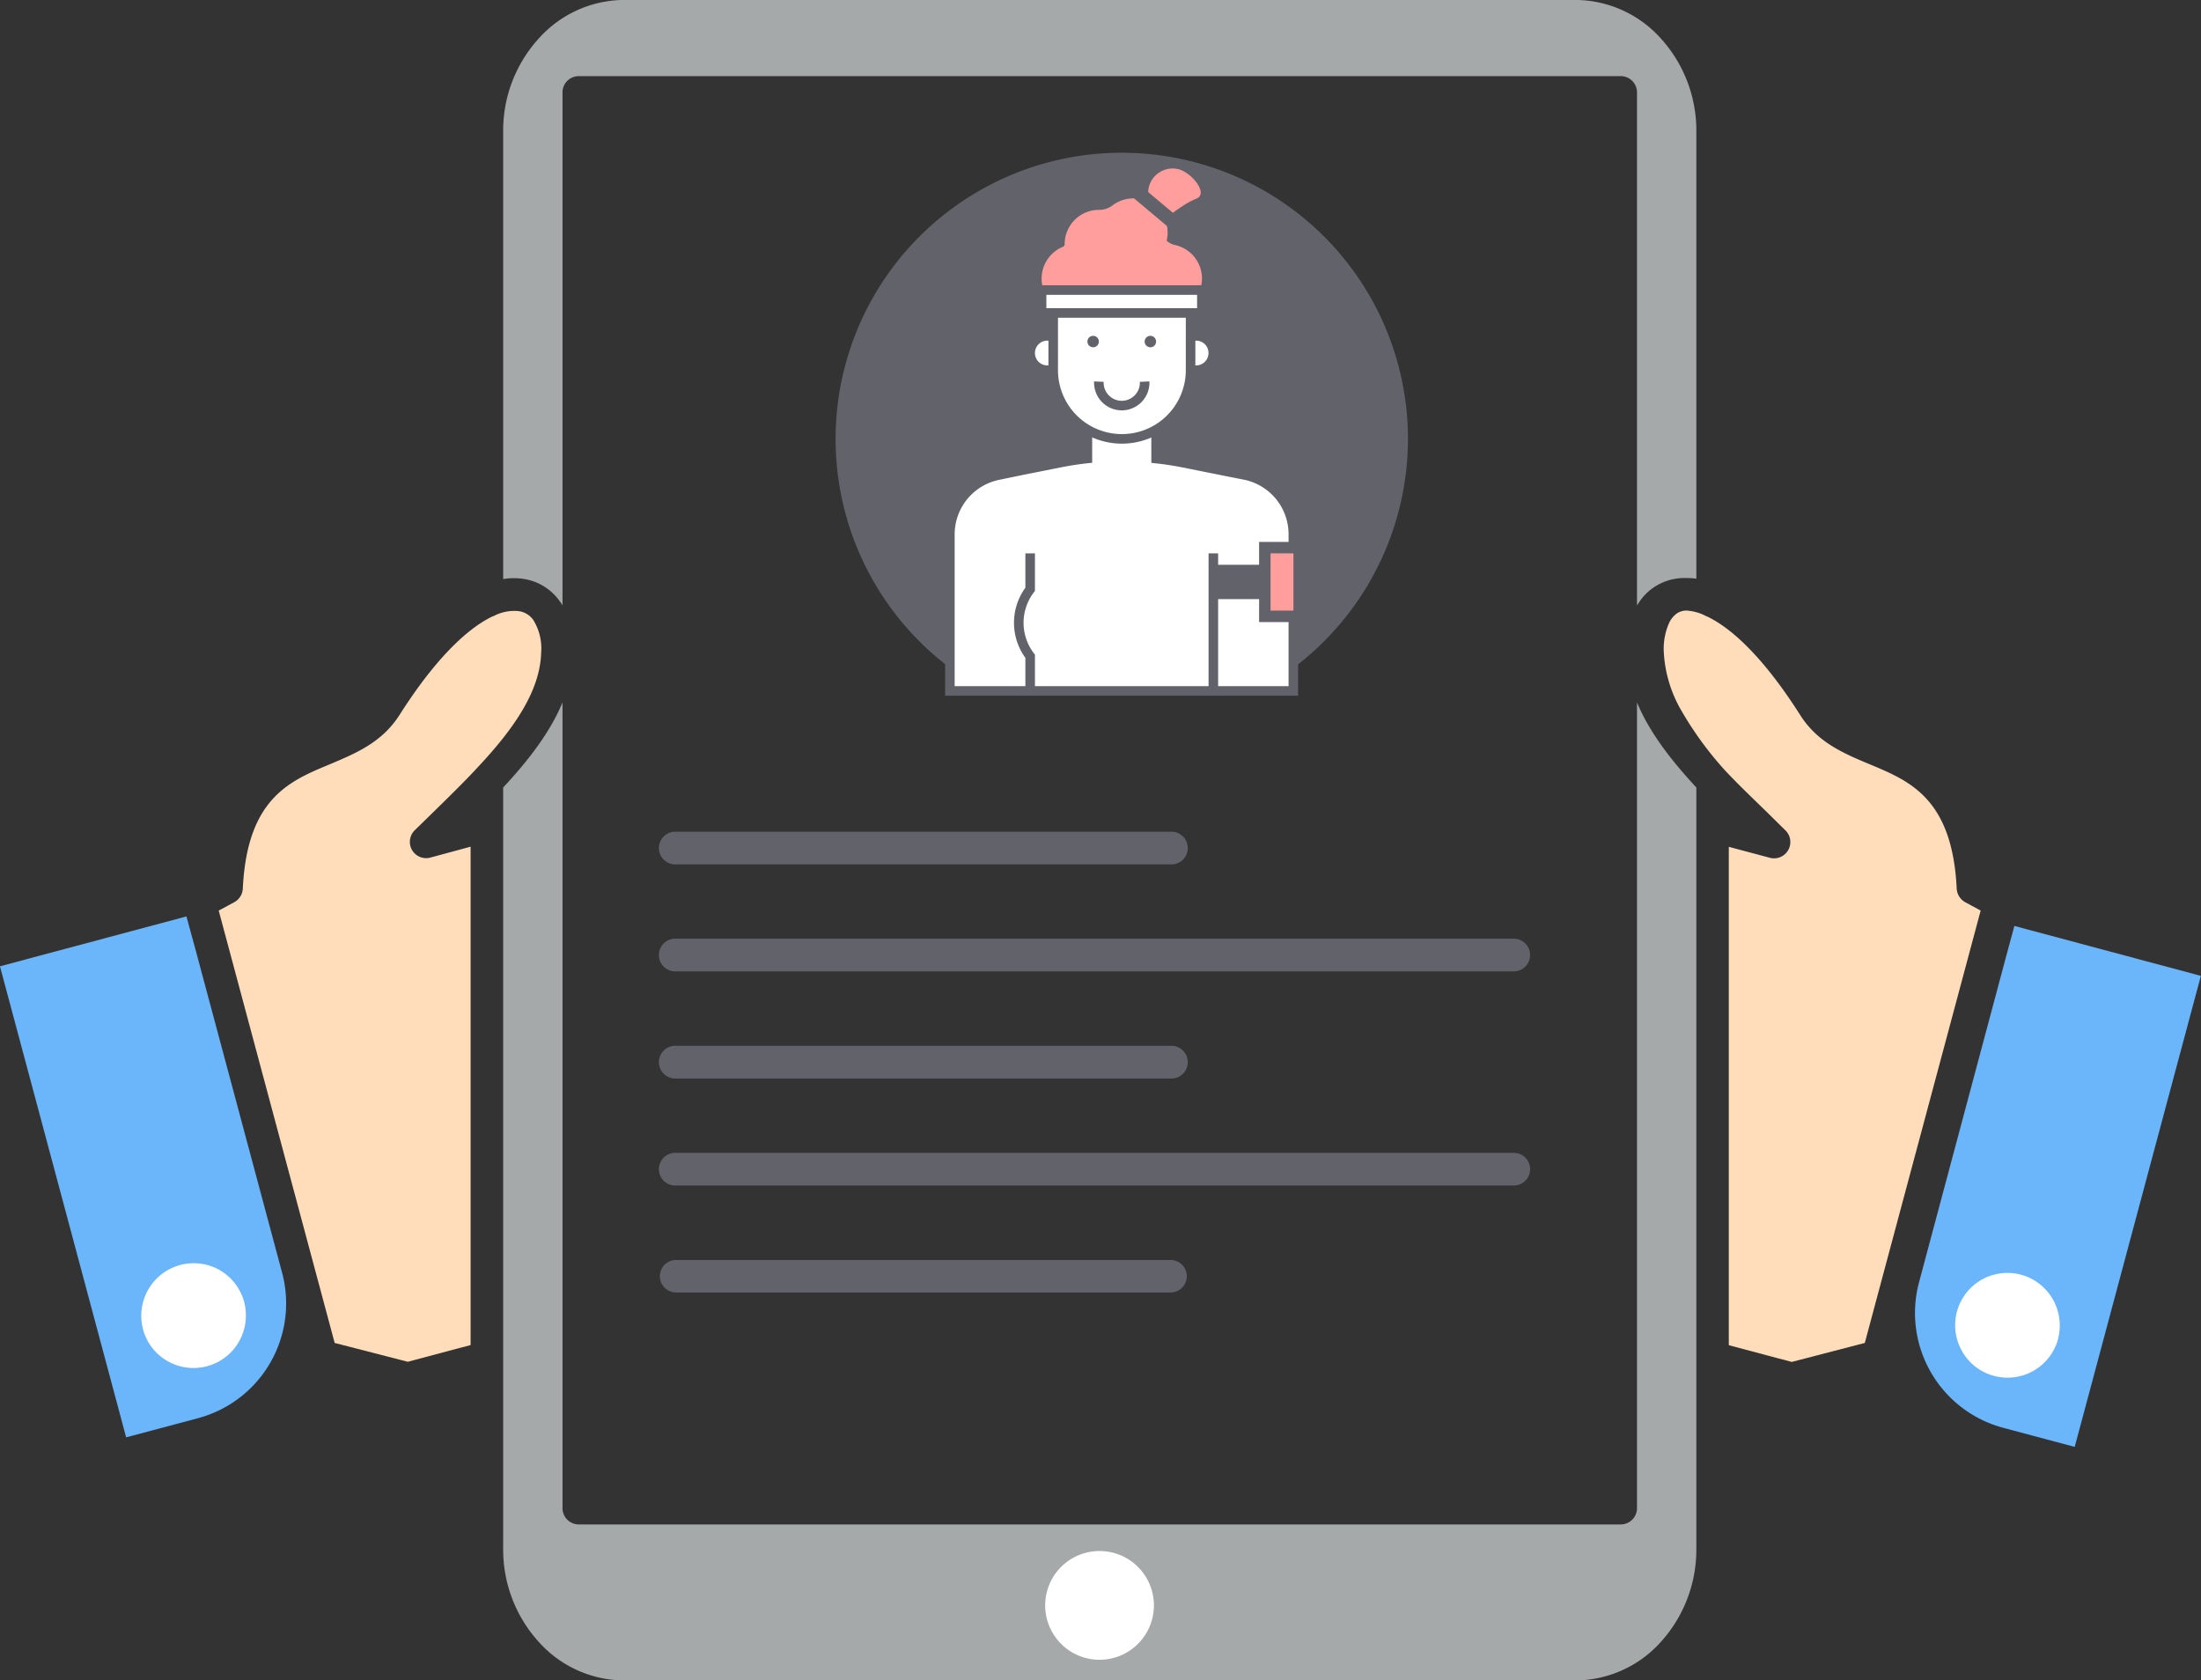 <svg xmlns="http://www.w3.org/2000/svg" viewBox="0 0 460.3 351.36"><rect x="0" y="0" width="460.3" height="351.36" fill="#333333" stroke="none"/><defs><style>.cls-1,.cls-7{fill:#62626a;}.cls-1,.cls-2,.cls-3,.cls-4,.cls-5,.cls-6{fill-rule:evenodd;}.cls-3{fill:#fdb;}.cls-4{fill:#a5a9aa;}.cls-5{fill:#6bb5fb;}.cls-6,.cls-8{fill:#fff;}.cls-8{stroke:#62626a;stroke-miterlimit:10;stroke-width:2px;}.cls-9{fill:#ff9e9d;}</style></defs><title>user-management</title><g id="Capa_1" data-name="Capa 1"><path class="cls-1" d="M141.41,198.42a3.42,3.42,0,1,1,0-6.83h103.4a3.42,3.42,0,1,1,0,6.83Z" transform="translate(-0.01 -17.67)"/><path class="cls-1" d="M141.41,220.79a3.42,3.42,0,1,1,0-6.83H316.77a3.42,3.42,0,0,1,0,6.83Z" transform="translate(-0.01 -17.67)"/><path class="cls-1" d="M141.41,243.19a3.42,3.42,0,1,1,0-6.83h103.4a3.42,3.42,0,1,1,0,6.83Z" transform="translate(-0.01 -17.67)"/><path class="cls-1" d="M141.41,265.57a3.42,3.42,0,1,1,0-6.83H316.77a3.42,3.42,0,0,1,0,6.83Z" transform="translate(-0.01 -17.67)"/><path class="cls-1" d="M141.41,287.94a3.4,3.4,0,1,1,0-6.8h103.4a3.4,3.4,0,1,1,0,6.8Z" transform="translate(-0.01 -17.67)"/><path class="cls-2" d="M233.24,350.18a4.5,4.5,0,0,0-3.22-1.33,4.54,4.54,0,0,0-4.58,4.58,4.5,4.5,0,0,0,1.33,3.22A4.58,4.58,0,0,0,230,358a4.64,4.64,0,0,0,4.58-4.58A4.58,4.58,0,0,0,233.24,350.18Z" transform="translate(-0.01 -17.67)"/><path class="cls-3" d="M357.08,146.61a2.69,2.69,0,0,1-.59-.27,10.16,10.16,0,0,0-3.88-1,3.7,3.7,0,0,0-1.95.63,5.11,5.11,0,0,0-1.58,1.95,13.32,13.32,0,0,0-1.11,6.24,27.12,27.12,0,0,0,3.75,12.24,72.27,72.27,0,0,0,8.94,12.25c2.8,3,5.83,5.88,8.8,8.77l3.85,3.8A3.41,3.41,0,0,1,370,197l-8.44-2.25q0,52.1,0,104.21l13.16,3.5L390,298.49l24.23-90.41L411,206.33a3.48,3.48,0,0,1-1.78-2.83c-.91-18.8-9.77-22.49-18-25.93-5.64-2.36-11.08-4.61-14.74-10.39C369.07,155.53,362.41,149.17,357.08,146.61Z" transform="translate(-0.01 -17.67)"/><path class="cls-3" d="M103.54,146.34a2.67,2.67,0,0,1-.58.25c-5.33,2.58-12,8.94-19.4,20.59-3.7,5.78-9.11,8-14.77,10.39-8.27,3.44-17.1,7.13-18,25.93A3.45,3.45,0,0,1,49,206.33l-3.25,1.75L70,298.49l15.3,3.94,13.13-3.5V194.72L90,197a3.4,3.4,0,0,1-3.25-5.72l3.86-3.77c2.91-2.86,5.86-5.72,8.63-8.66.09-.11.2-.23.31-.34,7.38-7.82,13.38-15.93,13.63-24.31a11.33,11.33,0,0,0-1.64-6.89,4.5,4.5,0,0,0-2.91-1.83A9.22,9.22,0,0,0,103.54,146.34Z" transform="translate(-0.01 -17.67)"/><path class="cls-4" d="M117.65,144.25V37a3.4,3.4,0,0,1,3.41-3.41H339A3.4,3.4,0,0,1,342.36,37V144.26c.23-.34.45-.67.67-1a11.31,11.31,0,0,1,7.27-4.55,12,12,0,0,1,2.42-.17h.22a14.5,14.5,0,0,1,1.83.14V45.18a28.66,28.66,0,0,0-7.47-19.52,24.16,24.16,0,0,0-17.71-8H130.44a24.12,24.12,0,0,0-17.71,8,28.59,28.59,0,0,0-7.49,19.52v93.58a13.56,13.56,0,0,1,4.49,0,11.31,11.31,0,0,1,7.28,4.55C117.23,143.59,117.45,143.92,117.65,144.25Z" transform="translate(-0.01 -17.67)"/><path class="cls-4" d="M105.24,301.35v40.17a28.69,28.69,0,0,0,7.49,19.54,24.12,24.12,0,0,0,17.71,8H329.59a24.14,24.14,0,0,0,17.71-8,28.77,28.77,0,0,0,7.47-19.54V182.34c-5.22-5.63-9.8-11.49-12.41-17.79v168.5a3.4,3.4,0,0,1-3.41,3.39H121.06a3.4,3.4,0,0,1-3.41-3.39V164.55c-2.61,6.3-7.17,12.16-12.41,17.79v119Z" transform="translate(-0.01 -17.67)"/><path class="cls-5" d="M40.86,216.1,39,209.3,0,219.73l26.39,98.5,15-4A24.84,24.84,0,0,0,59,283.78Z" transform="translate(-0.01 -17.67)"/><path class="cls-2" d="M411,211.73" transform="translate(-0.01 -17.67)"/><path class="cls-6" d="M44.08,294.85a4.22,4.22,0,0,0-1.39-5.6l-.14-.06a4.1,4.1,0,0,0-3-.44l-.11,0a4.19,4.19,0,0,0-2.94,5l0,.08a4.18,4.18,0,0,0,2,2.5,4.08,4.08,0,0,0,3.13.42A4.26,4.26,0,0,0,44.08,294.85Z" transform="translate(-0.01 -17.67)"/><path class="cls-6" d="M230,342a11.37,11.37,0,1,1-8.08,3.33A11.35,11.35,0,0,1,230,342Z" transform="translate(-0.01 -17.67)"/><path id="gordomanga" class="cls-6" d="M51.08,289.94a11.07,11.07,0,0,1-1.11,8.3,10.91,10.91,0,0,1-6.64,5.11A10.94,10.94,0,0,1,29.9,295.6v-.05a11,11,0,0,1,7.74-13.35A11,11,0,0,1,46,283.28l.17.11A11,11,0,0,1,51.08,289.94Z" transform="translate(-0.01 -17.67)"/><path class="cls-5" d="M401.34,285.81a24.85,24.85,0,0,0,17.56,30.41l15,4,26.38-98.49-39-10.44-1.84,6.8Z" transform="translate(-0.01 -17.67)"/><path id="gordomanga-2" data-name="gordomanga" class="cls-6" d="M414.19,285.41l.17-.11a11.06,11.06,0,0,1,8.32-1.08,11,11,0,0,1,7.75,13.35v.06A10.94,10.94,0,0,1,417,305.37a10.86,10.86,0,0,1-6.63-5.1,10.93,10.93,0,0,1,3.83-14.86Z" transform="translate(-0.01 -17.67)"/></g><g id="Capa_2" data-name="Capa 2"><g id="Layer_2" data-name="Layer 2"><g id="Layer_1-2" data-name="Layer 1-2"><path id="Fondo" class="cls-7" d="M294.46,109.44a59.94,59.94,0,0,1-31.4,52.67H206.15a59.85,59.85,0,1,1,88.31-52.67Z" transform="translate(-0.01 -17.67)"/><path class="cls-8" d="M247.49,114.43c-1.92-.39-3.85-.68-5.79-.89v-8.89H227.34v8.89q-2.91.31-5.79.89l-8,1.59a13,13,0,0,0,12.82,10.53h17a13,13,0,0,0,12.79-10.39Z" transform="translate(-0.01 -17.67)"/><path class="cls-8" d="M260.37,117l-4.13-.82-8.66-1.73c-1.92-.39-3.85-.68-5.79-.89V102.26H227.42v11.28q-2.91.31-5.79.89l-8,1.59-4.82,1a12.64,12.64,0,0,0-10.15,12.39v32.74h71.83V129.37A12.64,12.64,0,0,0,260.37,117Z" transform="translate(-0.01 -17.67)"/><path class="cls-8" d="M215.45,133.38v7.52a11.48,11.48,0,0,0,0,14v7.18" transform="translate(-0.01 -17.67)"/><rect class="cls-7" x="253.74" y="118.1" width="16.76" height="7.18"/><rect class="cls-7" x="263.32" y="113.32" width="7.18" height="16.76"/><path class="cls-8" d="M253.76,133.38v28.73" transform="translate(-0.01 -17.67)"/><circle class="cls-8" cx="250.15" cy="73.82" r="3.59"/><circle class="cls-8" cx="219.03" cy="73.82" r="3.59"/><path class="cls-8" d="M249,80.71V95.08a14.36,14.36,0,0,1-14.37,14.36h0a14.36,14.36,0,0,1-14.36-14.36V80.71" transform="translate(-0.01 -17.67)"/><path class="cls-8" d="M239.39,97.47h0a4.79,4.79,0,1,1-9.57,0" transform="translate(-0.01 -17.67)"/><circle class="cls-7" cx="240.58" cy="71.42" r="1.2"/><circle class="cls-7" cx="228.61" cy="71.42" r="1.2"/><rect class="cls-9" x="265.71" y="115.71" width="4.79" height="11.97"/><path class="cls-9" d="M250.22,59.21c-2.54,1-4.94,3.07-6.16,3.8-2.43,1.45-4.45-3.41-3.8-6.17a5.12,5.12,0,0,1,6.16-3.8C249.17,53.69,252.84,58.14,250.22,59.21Z" transform="translate(-0.01 -17.67)"/><path class="cls-9" d="M244.11,68.11,244,68a7.18,7.18,0,0,0-11.4-7.33,4.45,4.45,0,0,1-2.75.88h0a7.18,7.18,0,0,0-7.19,7.18h0a.56.56,0,0,1-.35.54,7.19,7.19,0,1,0,8.27,11.23,7.14,7.14,0,0,0,5.25-.76,7.27,7.27,0,0,0,3,.94,7.18,7.18,0,1,0,6.94-11.77A3.72,3.72,0,0,1,244.11,68.11Z" transform="translate(-0.01 -17.67)"/><rect class="cls-8" x="217.83" y="60.65" width="33.52" height="4.79"/><rect class="cls-7" x="240.09" y="56.2" width="2.91" height="9.44" transform="translate(39.61 189.13) rotate(-50)"/></g></g></g></svg>